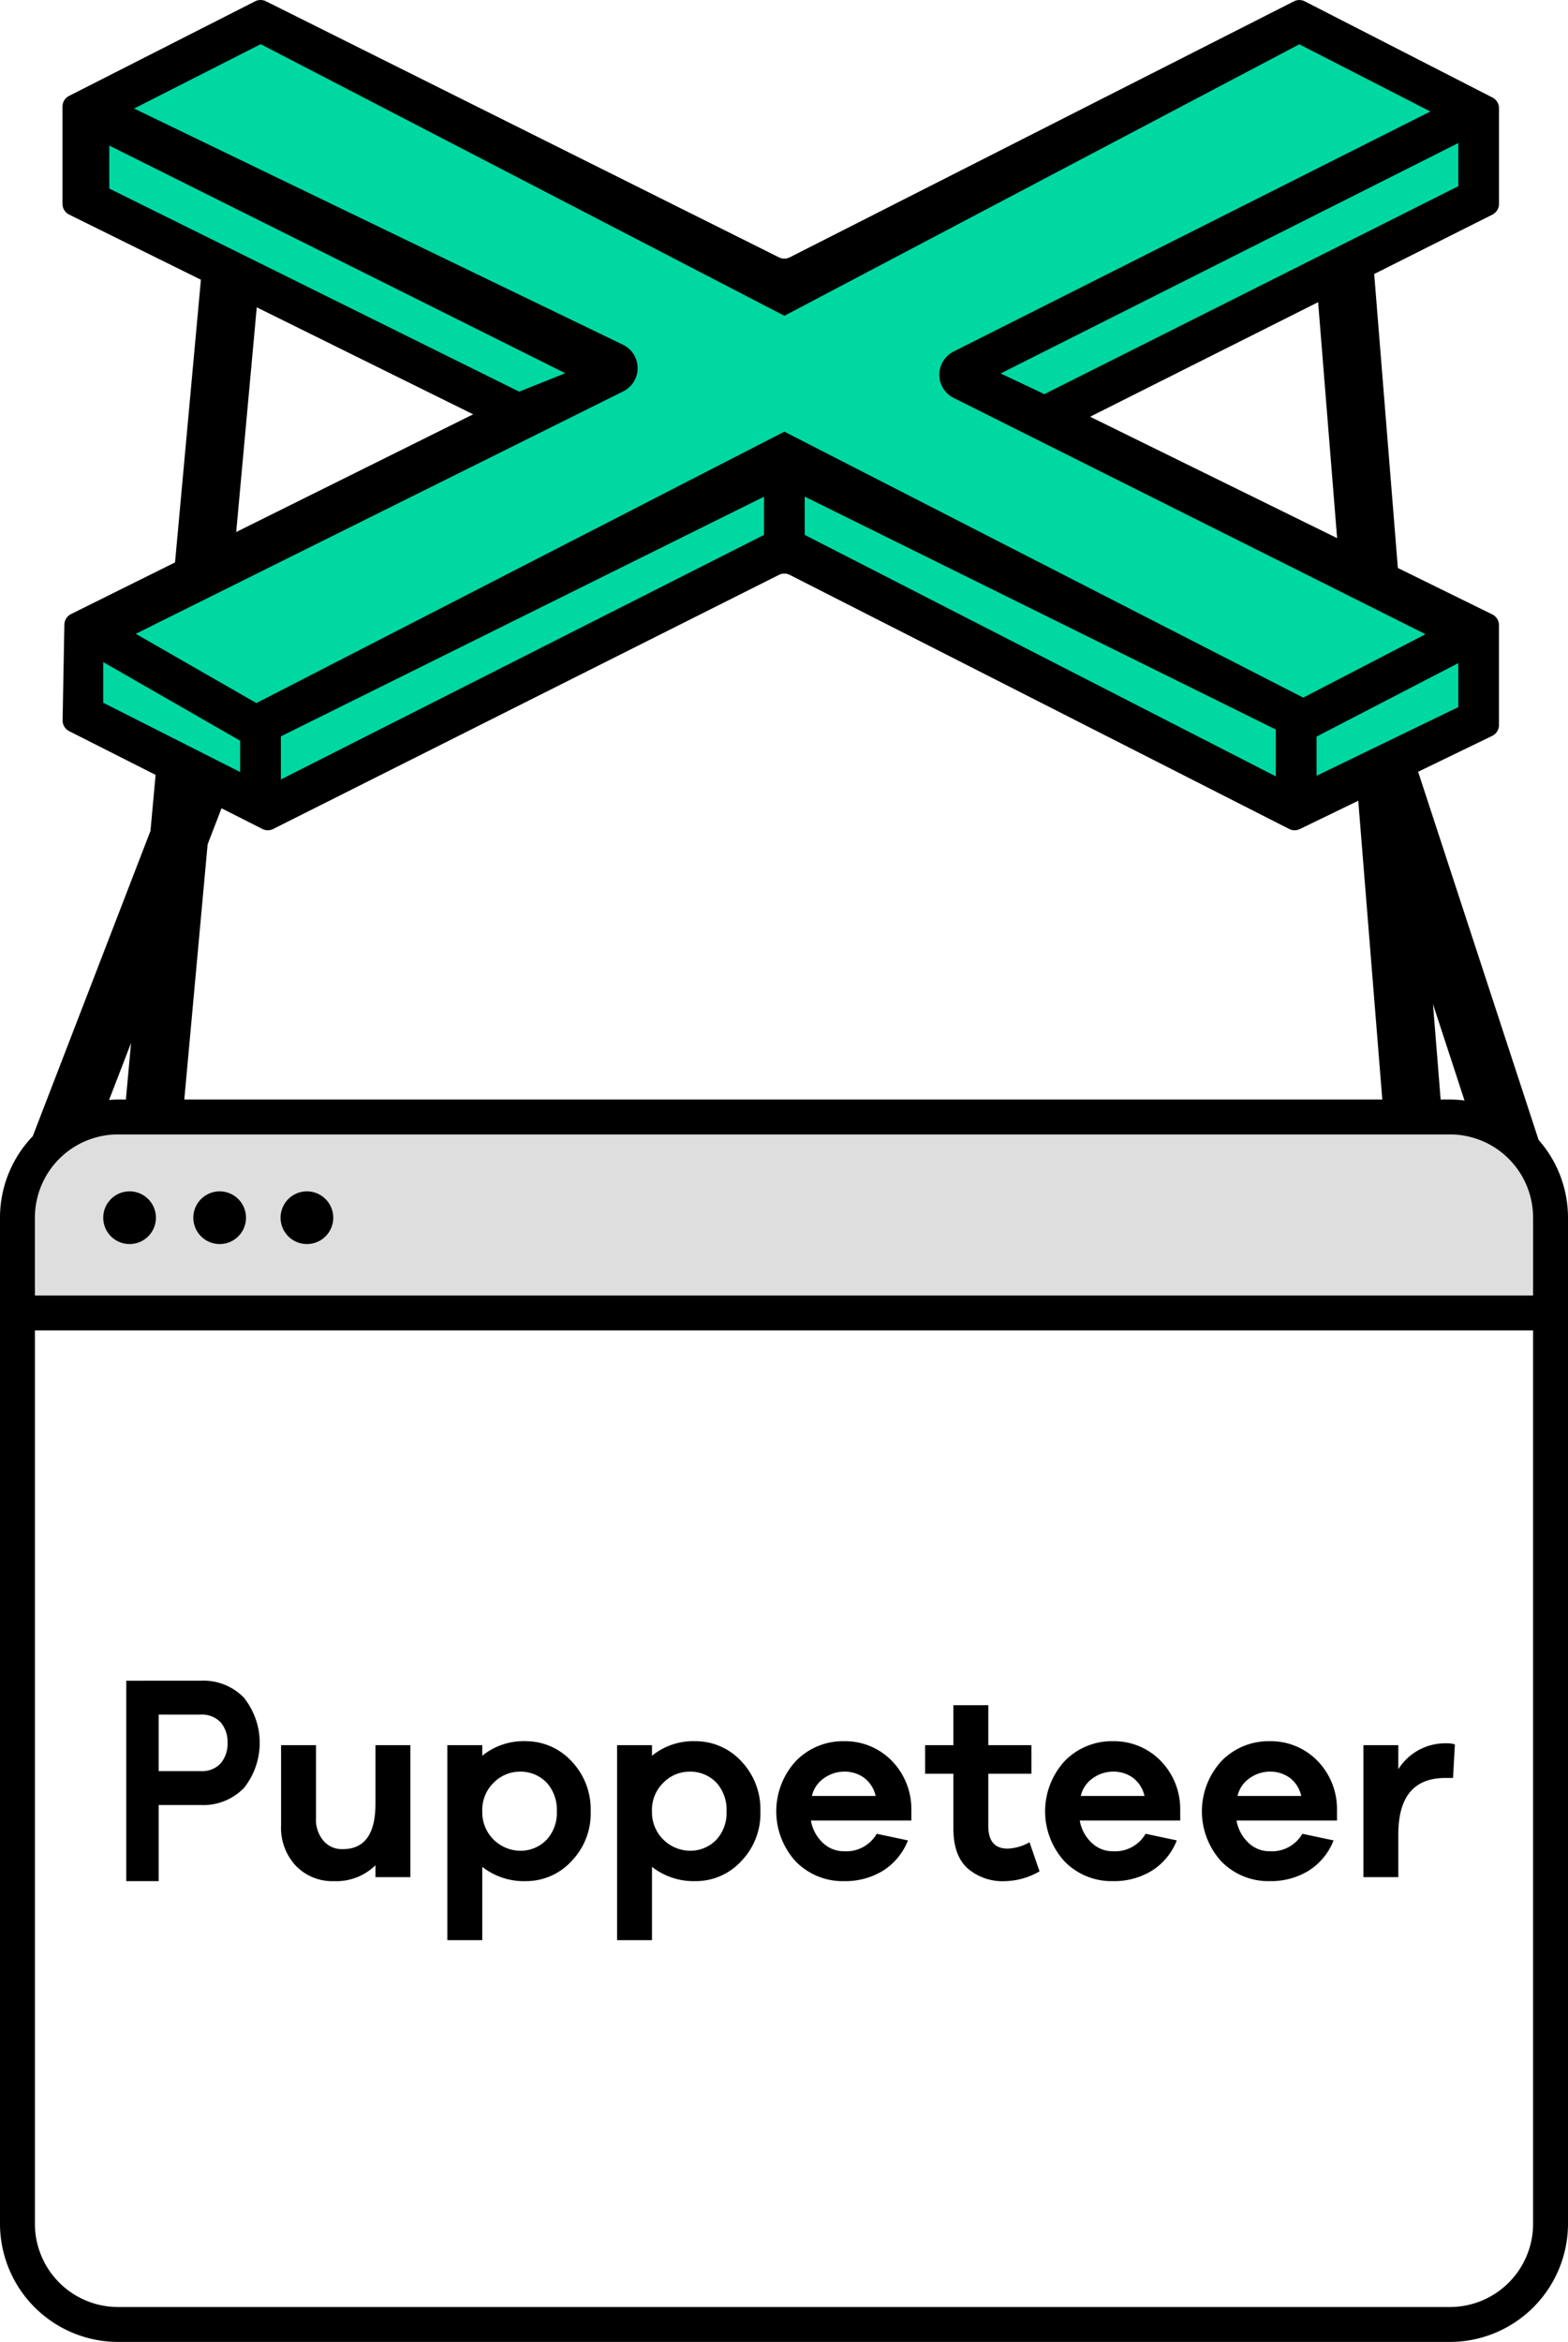<svg id="Group_2198" data-name="Group 2198" xmlns="http://www.w3.org/2000/svg" viewBox="0 0 256 382.146">
    <path id="Path_1044" data-name="Path 1044" d="M253.422,214.246H2.192V200.078a17.236,17.236,0,0,1,17.236-17.237H236.185a17.237,17.237,0,0,1,17.237,17.237Z" fill="#dfdedf" />
    <path id="Path_1046" data-name="Path 1046" d="M250.3,211.4V198.692a13.581,13.581,0,0,0-13.581-13.582H19.279A13.581,13.581,0,0,0,5.7,198.692V211.4Zm0,151.469V217.1H5.7V362.867a13.58,13.58,0,0,0,13.581,13.581H236.721A13.58,13.58,0,0,0,250.3,362.867ZM20.554,179.413l.846-9.236-3.592,9.31c.487-.037.974-.074,1.471-.074Zm213.4-15.57,1.254,15.57h1.512a19.331,19.331,0,0,1,2.384.163ZM251.2,186.007a19.177,19.177,0,0,1,4.8,12.685V362.867a19.3,19.3,0,0,1-19.279,19.279H19.279A19.3,19.3,0,0,1,0,362.867V198.692A19.2,19.2,0,0,1,5.347,185.4l19.22-49.817L32.948,44.03,42.4,44.9l-7.552,82.493,2.66,1.026-3.61,9.358L30.09,179.413H225.683L214.829,44.667l9.464-.763,6.4,79.47h0ZM21.156,194.4a4.3,4.3,0,1,1-4.3,4.3A4.3,4.3,0,0,1,21.156,194.4Zm14.708,0a4.3,4.3,0,1,1-4.3,4.3A4.3,4.3,0,0,1,35.864,194.4Zm14.245,0a4.3,4.3,0,1,1-4.3,4.3A4.3,4.3,0,0,1,50.109,194.4Z" />
    <path id="Path_1047" data-name="Path 1047" d="M36.022,287.748a4.985,4.985,0,0,0,1.128-3.374,4.866,4.866,0,0,0-1.128-3.33,4.182,4.182,0,0,0-3.268-1.26H25.907v9.223h6.847A4.185,4.185,0,0,0,36.022,287.748Zm-3.268-13.5a9.217,9.217,0,0,1,7.041,2.744,11.814,11.814,0,0,1,.04,14.756,9.271,9.271,0,0,1-7.081,2.79H25.907v12.414H20.616v-32.7ZM61.3,294.308v-9.54H67v21.54H61.3v-1.942a9.144,9.144,0,0,1-6.777,2.589,8.228,8.228,0,0,1-6.259-2.546,9.047,9.047,0,0,1-2.374-6.518V284.768h5.7v11.914a5.305,5.305,0,0,0,1.208,3.67,3.934,3.934,0,0,0,3.151,1.381C59.528,301.733,61.3,299.272,61.3,294.308Zm27.926,5.914a6.44,6.44,0,0,0,1.683-4.662,6.545,6.545,0,0,0-1.683-4.7,5.888,5.888,0,0,0-4.36-1.77,5.987,5.987,0,0,0-4.273,1.813,6.178,6.178,0,0,0-1.856,4.662,6.271,6.271,0,0,0,6.129,6.432A5.888,5.888,0,0,0,89.224,300.222Zm-3.367-16.1a10.122,10.122,0,0,1,7.425,3.238,11.332,11.332,0,0,1,3.15,8.2,11.163,11.163,0,0,1-3.15,8.158,10.049,10.049,0,0,1-7.425,3.237,11.044,11.044,0,0,1-7.122-2.33v11.959h-5.7V284.768h5.7v1.727A10.673,10.673,0,0,1,85.857,284.121Zm31.078,16.1a6.44,6.44,0,0,0,1.683-4.662,6.545,6.545,0,0,0-1.683-4.7,5.888,5.888,0,0,0-4.36-1.77A5.987,5.987,0,0,0,108.3,290.9a6.178,6.178,0,0,0-1.857,4.662,6.273,6.273,0,0,0,6.13,6.432A5.888,5.888,0,0,0,116.935,300.222Zm-3.368-16.1a10.125,10.125,0,0,1,7.426,3.238,11.336,11.336,0,0,1,3.15,8.2,11.167,11.167,0,0,1-3.15,8.158,10.049,10.049,0,0,1-7.426,3.237,11.048,11.048,0,0,1-7.122-2.33v11.959h-5.7V284.768h5.7v1.727A10.677,10.677,0,0,1,113.567,284.121Zm18.991,8.935h10.4a5.074,5.074,0,0,0-1.9-2.979,5.4,5.4,0,0,0-3.195-.992,5.684,5.684,0,0,0-3.28,1.036A4.771,4.771,0,0,0,132.558,293.056Zm5.309-8.935a10.633,10.633,0,0,1,7.6,3.065,11.251,11.251,0,0,1,3.324,7.942v1.943h-16.4a6.467,6.467,0,0,0,1.943,3.626,4.933,4.933,0,0,0,3.452,1.38,5.742,5.742,0,0,0,5.353-2.848l5.094,1.079a10.223,10.223,0,0,1-4.1,4.965,11.81,11.81,0,0,1-6.346,1.682,10.71,10.71,0,0,1-7.856-3.193,12.121,12.121,0,0,1,.043-16.447A10.745,10.745,0,0,1,137.867,284.121ZM164.5,301.647a7.757,7.757,0,0,0,3.583-1.036l1.64,4.748a11.732,11.732,0,0,1-5.612,1.6A8.706,8.706,0,0,1,157.9,304.8c-1.51-1.423-2.244-3.539-2.244-6.431V289.43h-4.619v-4.662h4.619v-6.517h5.7v6.517h7.036v4.662h-7.036v8.5C161.349,300.395,162.385,301.647,164.5,301.647Zm11.954-8.591h10.4a5.074,5.074,0,0,0-1.9-2.979,5.4,5.4,0,0,0-3.195-.992,5.684,5.684,0,0,0-3.28,1.036A4.771,4.771,0,0,0,176.454,293.056Zm5.309-8.935a10.633,10.633,0,0,1,7.6,3.065,11.251,11.251,0,0,1,3.324,7.942v1.943h-16.4a6.467,6.467,0,0,0,1.943,3.626,4.933,4.933,0,0,0,3.452,1.38,5.742,5.742,0,0,0,5.353-2.848l5.093,1.079a10.216,10.216,0,0,1-4.1,4.965,11.81,11.81,0,0,1-6.346,1.682,10.71,10.71,0,0,1-7.856-3.193,12.121,12.121,0,0,1,.043-16.447A10.745,10.745,0,0,1,181.763,284.121Zm20.286,8.935h10.4a5.07,5.07,0,0,0-1.9-2.979,5.4,5.4,0,0,0-3.194-.992,5.684,5.684,0,0,0-3.28,1.036A4.773,4.773,0,0,0,202.049,293.056Zm5.31-8.935a10.63,10.63,0,0,1,7.6,3.065,11.252,11.252,0,0,1,3.325,7.942v1.943h-16.4a6.472,6.472,0,0,0,1.942,3.626,4.935,4.935,0,0,0,3.453,1.38,5.743,5.743,0,0,0,5.353-2.848l5.093,1.079a10.212,10.212,0,0,1-4.1,4.965,11.807,11.807,0,0,1-6.345,1.682,10.708,10.708,0,0,1-7.856-3.193,12.118,12.118,0,0,1,.043-16.447A10.742,10.742,0,0,1,207.359,284.121Zm28.661.345a4.693,4.693,0,0,1,1.512.172l-.3,5.483h-1.251c-5.137,0-7.685,3.065-7.685,9.238v6.949h-5.7v-21.54h5.7V288.7A9.018,9.018,0,0,1,236.02,284.466Z" />
    <path id="Path_1048" data-name="Path 1048" d="M211.1,132.638,241.836,117.8v-14.84L170.813,69.035l71.023-36.571V18.154L212.155,4.373l-84.1,41.871L42.549,4.373,14.988,19.214v12.72L81.77,68.505,14.988,102.427V117.8l28.621,14.841,84.8-43.462Z" fill="#00d8a2" />
    <path id="Path_1049" data-name="Path 1049" d="M214.949,126.585v-6.392l23.14-11.991v7.18ZM16.85,108.034,39.21,120.87v5.11L16.85,114.668ZM131.383,81.039,208.3,119.045v7.642L131.383,87.282ZM45.857,120.157l78.879-39.109V87.28L45.857,127.188Zm55.852-63.905L21.887,17.713,42.561,7.207l85.5,44.323,84.067-44.3,21.4,10.963L155.689,57.362a4.235,4.235,0,0,0,.008,7.57l77.038,38.557-19.968,10.347-84.708-43.4L41.853,114.723l-19.689-11.3,79.589-39.562a4.235,4.235,0,0,0-.044-7.606ZM17.844,30.771V23.757L92.29,60.9l-7.526,3.007ZM170.5,64.318c-.1-.062-7.13-3.378-7.13-3.378l74.721-37.6v7.045ZM177.977,68l65.675-32.976a1.969,1.969,0,0,0,1.085-1.759v-15.6a1.969,1.969,0,0,0-1.071-1.752L213.033.222a1.97,1.97,0,0,0-1.788,0l-82.3,41.764a1.965,1.965,0,0,1-1.769.006L43.42.207a1.97,1.97,0,0,0-1.77.007L11.279,15.648A1.969,1.969,0,0,0,10.2,17.4V33.257a1.968,1.968,0,0,0,1.1,1.765L77.25,67.606,11.6,100.2a1.968,1.968,0,0,0-1.092,1.727l-.287,15.591a1.969,1.969,0,0,0,1.079,1.792l31.537,15.956a1.971,1.971,0,0,0,1.772,0l82.558-41.456a1.968,1.968,0,0,1,1.775,0l81.529,41.454a1.97,1.97,0,0,0,1.749.017l31.4-15.2a1.969,1.969,0,0,0,1.111-1.771v-16.29a1.968,1.968,0,0,0-1.1-1.767Z" />
</svg>
